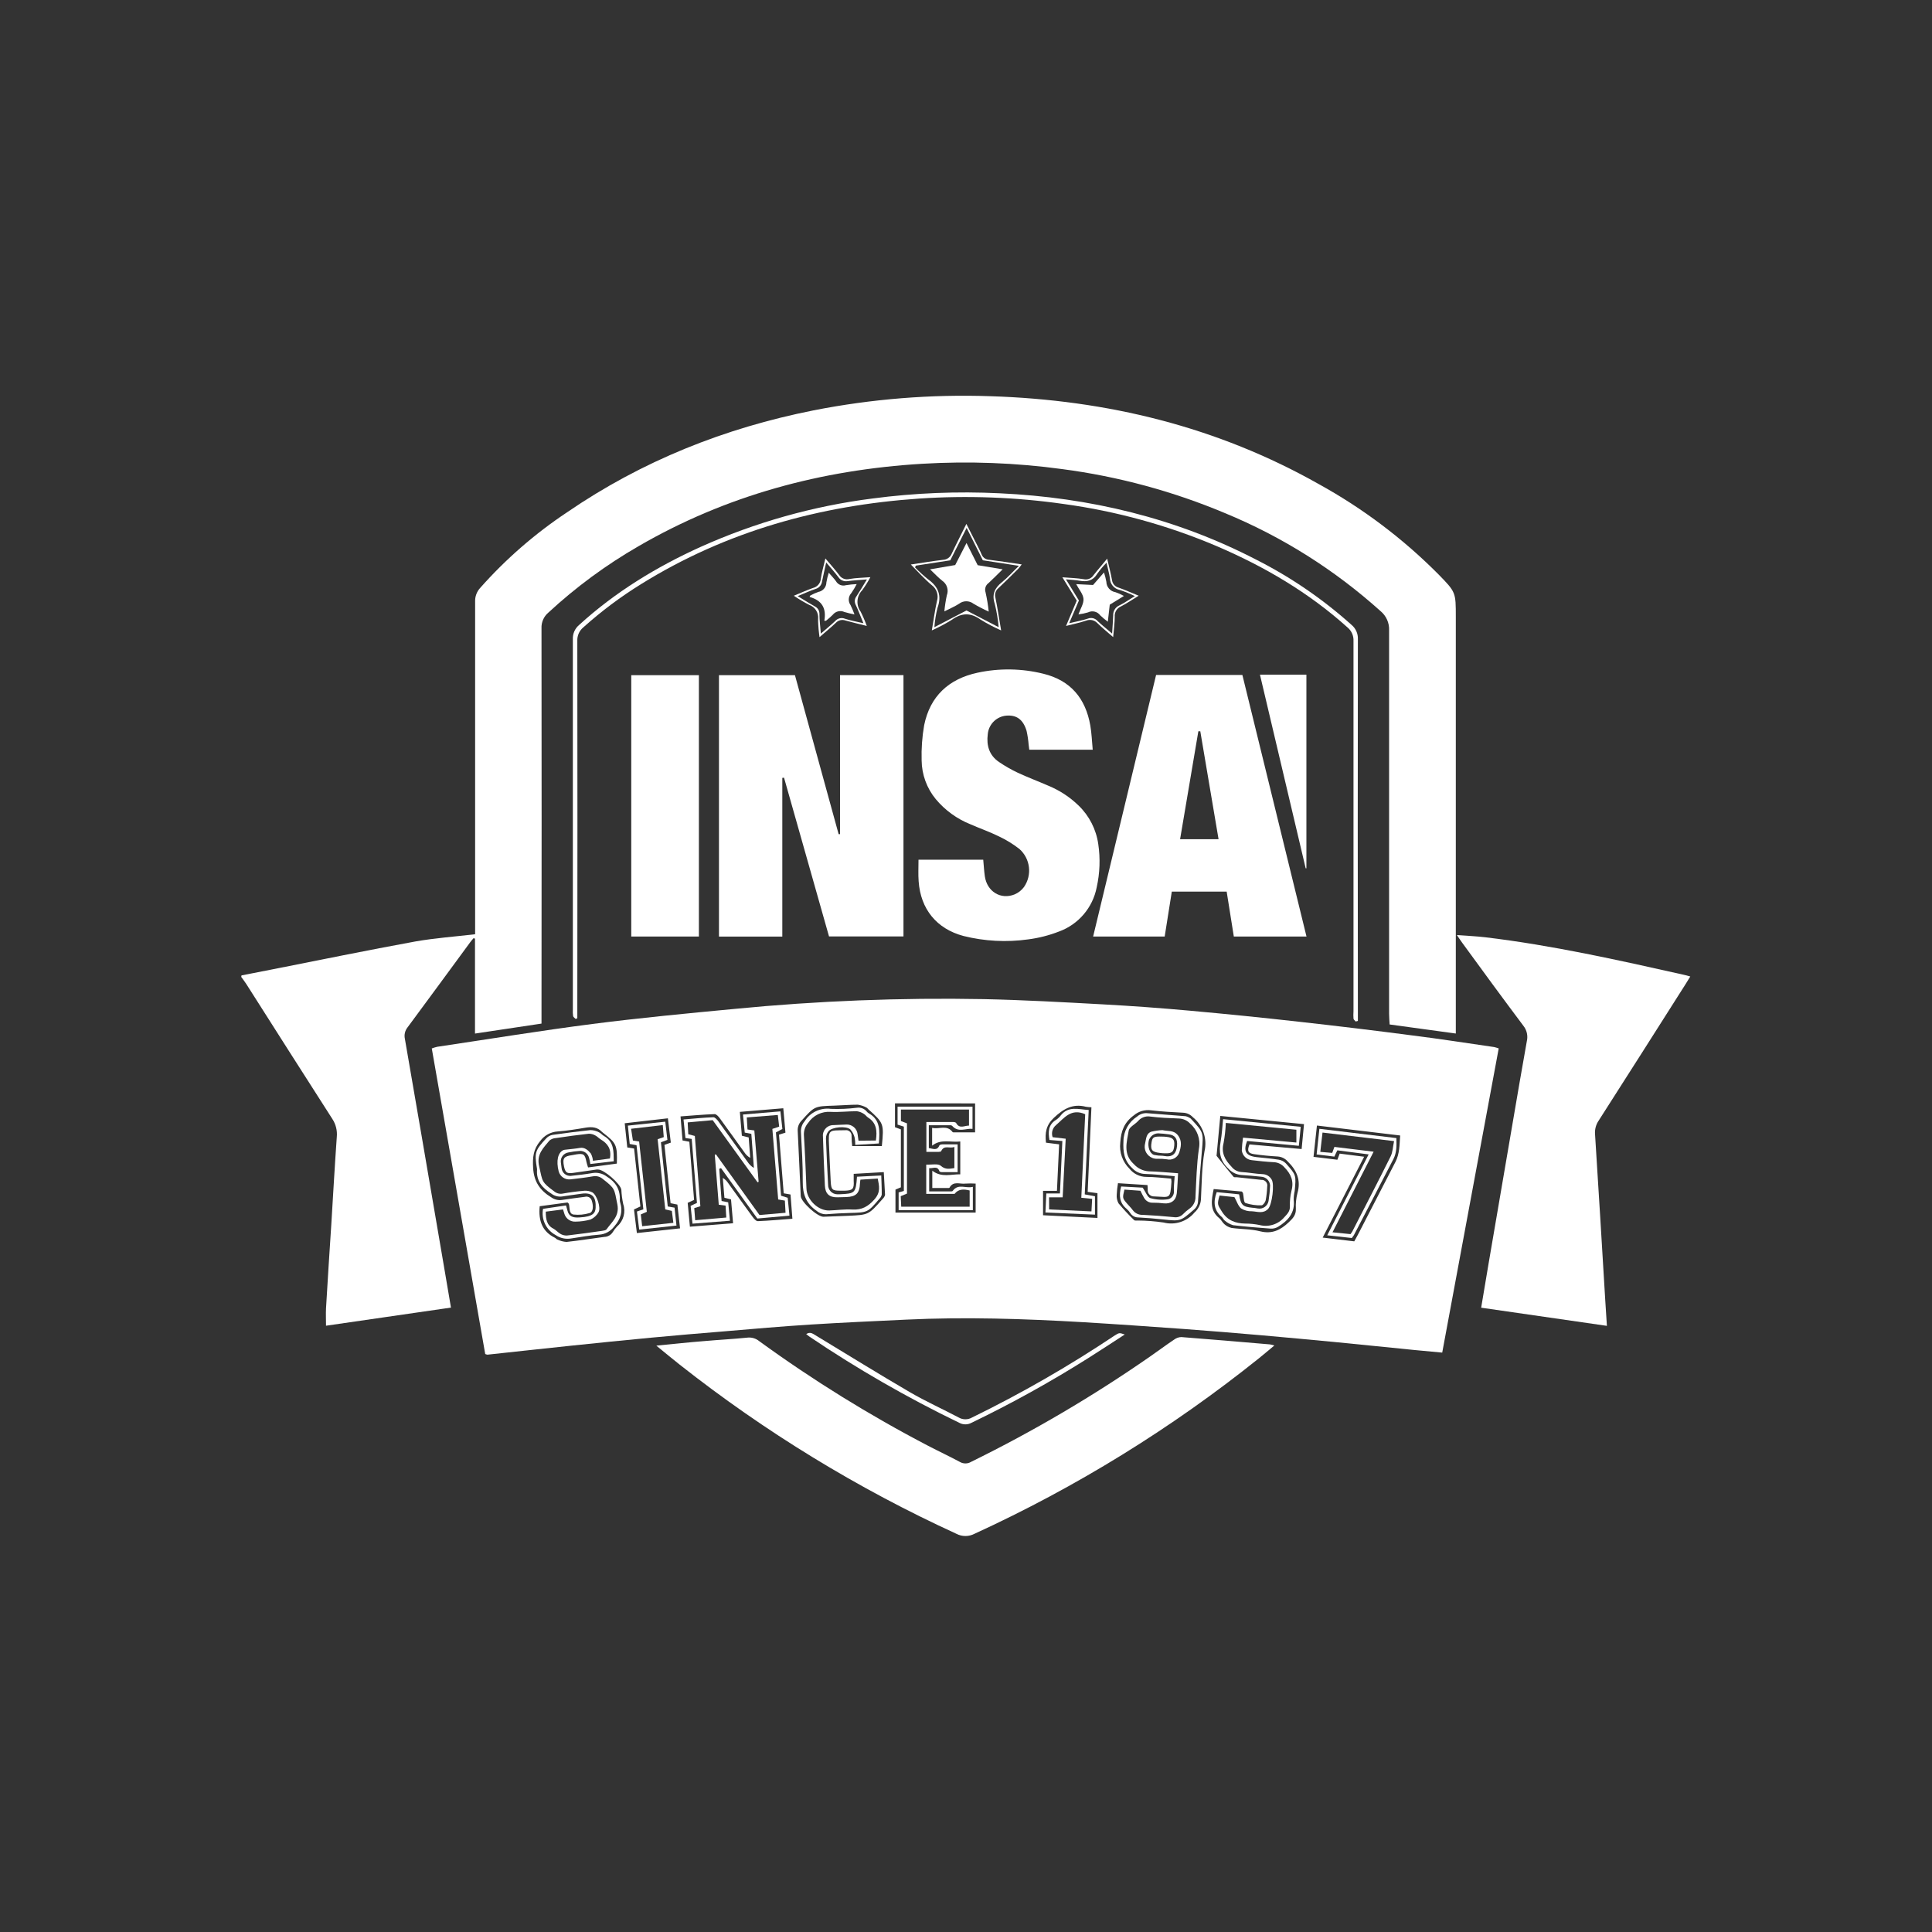 <?xml version="1.0" encoding="UTF-8"?><svg width="567" height="567" version="1.1" viewBox="0 0 567 567" xmlns="http://www.w3.org/2000/svg" xmlns:xlink="http://www.w3.org/1999/xlink"><rect x="0" y="0" width="567" height="567" fill="#333333" stroke="none"/><!--Generated by IJSVG (https://github.com/curthard89/IJSVG)--><g transform="scale(1)"><g fill="#FFFFFF"><path d="M0.08,170.585l8.91,-1.74c14,-2.76 28,-5.64 42.07,-8.21c5.69,-1 11.51,-1.42 17.59,-2.13v-2.53c0,-31.687 0,-63.37 0,-95.05l1.21184e-08,2.88008e-07c-0.062,-1.469 0.451,-2.903 1.43,-4l-4.0577e-06,4.58494e-06c7.524,-8.502 16.123,-15.988 25.58,-22.27c22,-15.07 46.2,-24.7 72.27,-29.89l-1.20545e-05,2.37279e-06c17.117,-3.369 34.565,-4.765 52,-4.16c34.15,1.09 66.53,8.94 96.44,25.86l5.82988e-06,3.21855e-06c12.862,7.101 24.647,15.997 35,26.42c5.12,5.24 5.09,5.26 5.09,12.57c0,39.693 0,79.387 0,119.08c0,0.91 0,1.82 0,3.11l-19.42,-2.66c-0.06,-1.11 -0.16,-2.15 -0.16,-3.18c0,-37.493 0,-74.99 0,-112.49l1.68452e-07,-3.77471e-06c0.097,-2.175 -0.837,-4.269 -2.52,-5.65l-9.04429e-06,-8.14074e-06c-13.456,-12.112 -28.885,-21.832 -45.62,-28.74l2.67286e-06,1.12365e-06c-15.281,-6.424 -31.354,-10.773 -47.79,-12.93l1.26832e-05,1.72671e-06c-13.63,-1.856 -27.409,-2.378 -41.14,-1.56c-29.55,1.78 -57.48,9.26 -83.21,24.19l-9.30383e-06,5.3612e-06c-9.525,5.489 -18.404,12.03 -26.47,19.5l4.69511e-07,-3.98856e-07c-1.343,1.141 -2.082,2.84 -2,4.6c0.047,37.64 0.047,75.277 0,112.91v3.09l-19.52,2.93v-27.86l-0.42,-0.13c-0.34,0.4 -0.7,0.79 -1,1.21c-6.13,8.33 -12.23,16.69 -18.4,25l7.10821e-08,-9.08802e-08c-0.741,0.947 -1.016,2.177 -0.75,3.35c1.633,9.413 3.257,18.827 4.87,28.24c2.2,12.833 4.397,25.667 6.59,38.5c0.67,3.9 1.33,7.81 2.06,12.11l-36.67,5.32c0,-1.77 -0.08,-3.43 0,-5.08c0.49,-8.2 1,-16.4 1.55,-24.61c0.53,-8.56 1,-17.12 1.61,-25.67l1.78298e-07,-1.75416e-06c0.192,-1.89 -0.278,-3.788 -1.33,-5.37c-8.47,-13.17 -16.84,-26.39 -25.25,-39.59c-0.45,-0.71 -1,-1.38 -1.47,-2.06c0.053,-0.147 0.08,-0.29 0.08,-0.43Z" transform="translate(70.79, 115.675)"></path><path d="M15.68,104.616l-15.68,-89.68l4.06178e-07,-1.59489e-07c0.517,-0.203 1.048,-0.367 1.59,-0.49c15.19,-2.26 30.35,-4.74 45.57,-6.7c13.9,-1.78 27.86,-3.11 41.82,-4.43l-5.51152e-06,5.36462e-07c24.258,-2.361 48.632,-3.316 73,-2.86c11.68,0.25 23.36,0.9 35,1.54c8.487,0.467 16.963,1.083 25.43,1.85c10.72,0.967 21.427,2.05 32.12,3.25c11.047,1.227 22.08,2.56 33.1,4c8.07,1 16.12,2.27 24.17,3.43l4.43448e-07,1.04235e-07c0.448,0.105 0.889,0.239 1.32,0.4l-16.58,89.27c-2.75,-0.26 -5.41,-0.49 -8.05,-0.75c-8,-0.79 -15.92,-1.62 -23.88,-2.39c-6.98,-0.667 -13.96,-1.31 -20.94,-1.93c-7.69,-0.66 -15.38,-1.31 -23.08,-1.87c-9.89,-0.71 -19.78,-1.41 -29.68,-2c-17.2,-1 -34.41,-1.56 -51.63,-0.74c-9.34,0.44 -18.68,0.86 -28,1.44c-8.48,0.54 -17,1.27 -25.42,2c-7.13,0.58 -14.26,1.18 -21.38,1.85c-7.89,0.74 -15.78,1.55 -23.67,2.37c-8.17,0.85 -16.33,1.76 -24.49,2.63l-5.73359e-08,-1.00439e-08c-0.22,-0.039 -0.434,-0.102 -0.64,-0.19Zm89.6,-46.82l-2,-0.35l-1.38,-17.21l1.89,-0.59l-0.63,-7.16l-12.75,1.06l0.59,7l2,0.5l0.46,6l-4.74053e-07,-2.64455e-07c-0.692,-0.386 -1.279,-0.935 -1.71,-1.6c-2.4,-3.33 -4.78,-6.68 -7.21,-10c-0.39,-0.53 -1,-1.25 -1.54,-1.24c-3.29,0.12 -6.57,0.42 -10,0.67l0.59,7.06l2,0.38l1.39,17.07l-1.88,0.86l0.65,7l12.67,-1.01l-0.6,-7l-1.94,-0.49l-0.48,-5.82l3.03251e-07,1.76463e-07c0.62,0.361 1.147,0.86 1.54,1.46c2.41,3.33 4.79,6.67 7.23,10c0.39,0.52 1,1.25 1.54,1.23c3.31,-0.13 6.61,-0.44 10.12,-0.7Zm30.66,-26.75v7l1.73,0.64v17l-1.59,0.67v6.75h23.53v-8.51l-6.83553e-08,-4.33499e-09c-0.999,-0.063 -2.001,-0.063 -3,-1.39545e-06c-1.59,0.22 -3.54,-0.88 -4.67,1.2c-0.06,0.11 -0.4,0.1 -0.61,0.1h-4.44v-5.08c2.74,2.1 5.54,1 8.21,1.06v-9.64c-2.83,0.35 -5.63,-0.86 -8.26,1.23v-5.23c2.09,0.5 4.33,-1 6,1.23c0.09,0.12 0.4,0.09 0.61,0.09h6v-8.5Zm95.47,3.69l-1.1,11.7c1.64,2.07 3.27,4.15 5,6.18c0.16,0.19 0.68,0.08 1,0.12c2.39,0.26 4.78,0.53 7.18,0.77l-9.55201e-08,4.51763e-09c0.91,-0.043 1.683,0.66 1.726,1.57c0.007,0.144 -0.005,0.289 -0.036,0.43l1.33821e-07,-3.53818e-06c-0.051,1.343 -0.201,2.68 -0.45,4c-0.13,0.58 -0.8,1.47 -1.21,1.47l3.75633e-07,-1.31037e-08c-1.609,0.056 -3.214,-0.178 -4.74,-0.69c-0.53,-0.21 -0.47,-1.87 -0.7,-2.86c0,-0.12 -0.15,-0.23 -0.33,-0.5l-8.28,-0.73c-0.66,3.28 -1.25,6.24 1.65,8.56c0.59,0.48 0.92,1.29 1.51,1.77l9.17491e-08,8.2323e-08c0.601,0.539 1.331,0.915 2.12,1.09c2.8,0.38 5.7,0.29 8.43,1c3.5,0.85 5.94,-0.42 8.34,-2.69c1.19,-1.12 2.13,-2.11 2.07,-3.89l-4.80828e-07,-9.061e-06c-0.083,-1.558 0.072,-3.119 0.46,-4.63c1.08,-3.78 -0.17,-6.69 -2.85,-9.3l3.27998e-07,3.814e-07c-0.732,-0.851 -1.771,-1.376 -2.89,-1.46c-2.33,-0.13 -4.66,-0.35 -7,-0.69c-1.78,-0.26 -2.08,-1 -1.34,-2.86l15.31,1.36l0.7,-7.31Zm-199.74,26.5c-0.41,4.28 0.75,7.43 4.47,9.26c0.25,0.12 0.43,0.41 0.68,0.5l6.03696e-07,2.92636e-07c0.852,0.413 1.775,0.657 2.72,0.72c3.73,-0.4 7.43,-1 11.15,-1.48l-1.55193e-07,5.97311e-09c0.994,-0.038 1.904,-0.566 2.43,-1.41l2.1273e-07,-3.51188e-07c0.367,-0.606 0.8,-1.169 1.29,-1.68l1.90973e-07,-1.65983e-07c1.863,-1.619 2.562,-4.203 1.77,-6.54l2.62828e-07,1.22255e-06c-0.297,-1.383 -0.481,-2.787 -0.55,-4.2c-0.21,-1.71 -5.13,-6 -6.85,-5.94l-1.18394e-07,-6.82303e-09c-0.14,-0.008 -0.28,-0.008 -0.42,1.3646e-08l-6.94,1c-1.75,0.24 -2.24,-0.11 -2.61,-1.89c-0.49,-2.41 -0.08,-3 2.38,-3.33c0.42,-0.06 0.83,-0.16 1.25,-0.23c2.14,-0.33 2.51,0 2.94,2.18c0.09,0.48 0.27,0.94 0.48,1.66l8.45,-1.13c0.16,-5.39 -0.12,-6 -4,-9l-1.17946e-07,-8.10998e-08c-0.117,-0.081 -0.228,-0.171 -0.33,-0.27c-1.35,-1.46 -3,-1.58 -4.85,-1.27c-2.72,0.46 -5.45,0.9 -8.2,1.11l7.09893e-08,-4.43293e-09c-2.03,0.127 -3.898,1.149 -5.1,2.79c-2.05,2.44 -2.27,4.84 -2.09,7.92c0.24,4.1 2.06,6.63 5.33,8.63l-1.15342e-07,-8.23885e-08c0.912,0.651 2.041,0.924 3.15,0.76c2.24,-0.36 4.49,-0.61 6.73,-0.92l-4.26373e-08,1.1769e-08c0.861,-0.238 1.753,0.262 2,1.12c0.56,1.65 0.38,3.39 -0.62,3.64l-2.77694e-07,8.43729e-08c-1.534,0.466 -3.147,0.616 -4.74,0.44c-1.4,-0.24 -1.05,-2 -1.35,-3.08c0,-0.12 -0.17,-0.21 -0.4,-0.46Zm91.71,-17.66h8.7c0.65,-6.55 0.57,-6.75 -3.94,-10.78c-0.21,-0.19 -0.39,-0.46 -0.64,-0.55l6.70772e-07,3.57212e-07c-0.773,-0.412 -1.613,-0.686 -2.48,-0.81c-2.33,0 -4.67,0.21 -7,0.28c-5.75,0.18 -5.72,0.19 -9.53,4.44l-1.69022e-07,1.7388e-07c-0.776,0.798 -1.176,1.889 -1.1,3c0.33,6.37 0.58,12.74 0.89,19.1c0.08,1.74 4.93,6.13 6.68,6.07c2.407,-0.073 4.813,-0.167 7.22,-0.28c6,-0.27 6,-0.27 10,-4.81l-1.07916e-07,1.07462e-07c0.201,-0.201 0.385,-0.418 0.55,-0.65l-3.13592e-08,4.2791e-08c0.165,-0.225 0.265,-0.492 0.29,-0.77c-0.1,-2.16 -0.24,-4.32 -0.37,-6.59l-8.83,0.51c0,0.79 0,1.42 0,2c0.14,2.43 -0.24,2.87 -2.66,2.94h-1.27c-2.34,0 -2.67,-0.25 -2.81,-2.66c-0.2,-3.46 -0.32,-6.93 -0.49,-10.4c-0.26,-5.06 -0.08,-4.59 4.74,-4.68l-7.86092e-08,1.27894e-08c0.883,-0.144 1.715,0.456 1.859,1.339c0.024,0.146 0.027,0.294 0.011,0.441c0.01,1.08 0.08,2.05 0.18,2.87Zm78,10.9l-5.01903e-08,2.95737e-07c-0.188,1.105 -0.308,2.22 -0.36,3.34l-2.8343e-08,2.98578e-07c-0.084,0.889 0.097,1.784 0.52,2.57l5.47225e-07,6.5623e-07c1.441,1.728 2.973,3.377 4.59,4.94c0.19,0.19 0.68,0.09 1,0.11l-1.06648e-06,-5.49261e-09c2.55,0.013 5.097,0.207 7.62,0.58l-5.15911e-07,-1.34181e-07c3.344,0.87 6.889,-0.277 9.09,-2.94l-1.87227e-07,1.65313e-07c1.098,-0.97 1.776,-2.329 1.89,-3.79c0.24,-4.74 0.24,-9.54 1.05,-14.19l-7.63647e-08,3.32405e-07c0.854,-3.717 -0.48,-7.595 -3.44,-10l8.87388e-08,9.48597e-08c-0.718,-0.767 -1.701,-1.232 -2.75,-1.3c-3.18,-0.17 -6.37,-0.33 -9.53,-0.71l4.91821e-07,6.50733e-08c-1.798,-0.238 -3.613,0.292 -5,1.46c-2.83,2.09 -3.79,4.57 -4,8l3.38874e-07,-2.89579e-06c-0.334,2.857 0.674,5.708 2.73,7.72l4.36614e-07,5.42244e-07c1.195,1.484 2.995,2.351 4.9,2.36c2.45,0 4.9,0.33 7.31,0.51l-1.13101e-07,-7.08792e-07c0.046,0.288 0.073,0.579 0.08,0.87c-0.38,5.36 -0.35,4.51 -5.13,4.35l8.02148e-08,-2.92397e-09c-0.982,0.036 -1.808,-0.732 -1.844,-1.714c-0.002,-0.065 -0.001,-0.131 0.004,-0.196c0,-0.41 0,-0.82 -0.07,-1.42Zm65.07,-8.68l7.18,0.92l-12.17,23.73l9.27,1.1c0.42,-0.76 0.77,-1.37 1.09,-2c3.653,-7.107 7.32,-14.213 11,-21.32c1.24,-2.41 1.17,-5 1.38,-7.75l-24.43,-2.92l-1,9.19l7,0.85Zm-71.09,18.88v-7.27l-2.87,-0.38l1.1,-24.83l6.51873e-07,1.48397e-08c-0.546,-0.012 -1.091,-0.063 -1.63,-0.15c-3.85,-1 -6.58,0.61 -9.37,3.22c-2.32,2.17 -2.66,4.42 -2.34,7.32l3.86,0.49l-0.64,13.65h-4.08v7.16Zm-123.28,-3.92l-2,-0.41l-1.8,-17.11l1.87,-0.67l-0.86,-7.13l-12.67,1.45l0.75,7.1l2,0.32l1.85,17l-1.88,0.88l0.85,6.93l12.67,-1.38Z" transform="translate(126.72, 292.764)"></path><path d="M68.49,12.16c-0.53,0.86 -0.92,1.52 -1.33,2.16c-8.487,13.387 -17.007,26.767 -25.56,40.14l6.57976e-08,-9.64413e-08c-0.8,1.173 -1.174,2.585 -1.06,4c1.033,16.26 2.033,32.52 3,48.78c0.15,2.39 0.31,4.78 0.48,7.45l-36.9,-5.33c0.76,-4.55 1.48,-8.86 2.21,-13.16c2.36,-13.807 4.723,-27.613 7.09,-41.42c1.333,-7.88 2.7,-15.757 4.1,-23.63l1.37232e-07,-5.76614e-07c0.375,-1.577 0.007,-3.239 -1,-4.51c-6,-8 -12,-16.18 -17.9,-24.29c-0.45,-0.61 -0.87,-1.25 -1.62,-2.35c3.08,0.23 5.72,0.34 8.34,0.65c19.56,2.34 38.75,6.64 57.95,10.94c0.62,0.11 1.22,0.3 2.2,0.57Z" transform="translate(427.57, 274.42)"></path><path d="M181.38,2.47c-1.65,1.37 -3.09,2.6 -4.56,3.78l4.51641e-06,-3.61999e-06c-25.597,20.517 -53.621,37.806 -83.44,51.48l7.41888e-08,-3.88906e-08c-1.669,0.875 -3.661,0.875 -5.33,7.77812e-08l-2.1131e-05,-9.68433e-06c-28.931,-13.259 -56.179,-29.916 -81.17,-49.62c-2.2,-1.73 -4.35,-3.53 -6.88,-5.59c5.06,-0.49 9.61,-1 14.17,-1.35c4.16,-0.37 8.34,-0.58 12.49,-1l-1.37449e-07,1.72396e-08c1.254,-0.157 2.518,0.204 3.5,1l-4.70803e-05,-3.42427e-05c15.754,11.459 32.336,21.733 49.61,30.74c3.07,1.61 6.22,3.07 9.27,4.71l-3.44169e-07,-2.07013e-07c1.028,0.618 2.312,0.618 3.34,4.14026e-07l1.53537e-05,-7.54508e-06c18.242,-8.964 35.785,-19.287 52.48,-30.88c2.39,-1.65 4.71,-3.4 7.11,-5l-1.88761e-07,1.42605e-07c0.606,-0.458 1.34,-0.717 2.1,-0.74c8.68,0.67 17.36,1.41 26,2.15l5.28152e-07,8.77357e-08c0.444,0.074 0.882,0.181 1.31,0.32Z" transform="translate(192.62, 392.4)"></path><path d="M35.53,0h18.62v76.69h-21.85l-13.2,-46.58l-0.51,0.05v46.57h-18.59v-76.71h22.3l12.82,46.66h0.42Z" transform="translate(211, 198.13)"></path><path d="M62.62,76.77h-21.33l-2.1,-13.19h-16.1l-2.09,13.19h-21l18.48,-76.77h25.32Zm-31.17,-60.24h-0.57l-5.36,31.68h11.29Z" transform="translate(320.81, 198.08)"></path><path d="M0.11,56.257h19c0.16,1.68 0.24,3.29 0.47,4.88c0.65,4.46 4.65,6.94 8.73,5.3l-4.16372e-07,1.76223e-07c1.097,-0.464 2.05,-1.214 2.76,-2.17l-1.36345e-07,1.97139e-07c2.441,-3.529 1.861,-8.324 -1.35,-11.17l1.54161e-06,1.19856e-06c-1.893,-1.472 -3.946,-2.727 -6.12,-3.74c-2.66,-1.31 -5.48,-2.28 -8.2,-3.48l7.9639e-07,3.16416e-07c-3.97,-1.577 -7.483,-4.121 -10.22,-7.4l1.62916e-06,1.97659e-06c-2.639,-3.202 -4.104,-7.211 -4.15,-11.36l-1.19933e-06,-4.09177e-05c-0.101,-3.459 0.147,-6.92 0.74,-10.33c1.73,-8.52 7.2,-13.57 15.61,-15.4l-2.61746e-07,5.67871e-08c6.394,-1.387 13.021,-1.288 19.37,0.29c8,1.95 12.39,7.24 13.78,15.17c0.4,2.28 0.47,4.62 0.71,7.13h-18.62c-0.06,-0.47 -0.11,-1 -0.19,-1.53l4.97479e-07,6.18161e-06c-0.108,-1.345 -0.309,-2.682 -0.6,-4c-1,-3.33 -2.92,-4.73 -6,-4.47l-2.74263e-08,2.68506e-09c-2.864,0.28 -5.126,2.555 -5.39,5.42c-0.43,3.33 0.42,6.24 3.31,8.19l1.08733e-06,7.40282e-07c1.751,1.192 3.594,2.246 5.51,3.15c2.95,1.37 6,2.51 9,3.82l-1.19413e-06,-4.92791e-07c3.285,1.356 6.281,3.324 8.83,5.8l2.40692e-07,2.32253e-07c3.136,3.026 5.171,7.014 5.78,11.33l-3.99213e-07,-2.69842e-06c0.623,4.213 0.467,8.504 -0.46,12.66l-5.57906e-08,2.88745e-07c-1.157,5.987 -5.376,10.925 -11.11,13l-2.7141e-06,1.05457e-06c-2.896,1.125 -5.918,1.894 -9,2.29l3.39605e-06,-4.77416e-07c-6.339,0.891 -12.79,0.552 -19,-1c-7.87,-2.1 -12.59,-7.89 -13.15,-16.07c-0.15,-1.99 -0.04,-4.04 -0.04,-6.31Z" transform="translate(269.45, 196.053)"></path><path d="M0,0h19.85v76.7h-19.85Z" transform="translate(185.26, 198.15)"></path><path d="M229.82,155.633c-0.22,-0.28 -0.6,-0.54 -0.64,-0.85l-8.06139e-07,-1.12114e-05c-0.051,-0.706 -0.051,-1.414 7.38136e-07,-2.12c0,-36.22 0,-72.443 0,-108.67l6.18412e-08,-1.14304e-06c0.083,-1.533 -0.562,-3.015 -1.74,-4c-11.4,-10.26 -24.41,-17.89 -38.44,-23.89l1.74497e-06,7.40773e-07c-14.346,-6.09 -29.438,-10.243 -44.88,-12.35l1.26848e-05,1.80818e-06c-14.04,-2.001 -28.25,-2.534 -42.4,-1.59c-29.14,2 -56.57,9.56 -81.56,25.07l-1.19573e-05,7.38913e-06c-6.032,3.728 -11.722,7.985 -17,12.72l-4.33899e-07,3.56985e-07c-1.189,0.978 -1.846,2.462 -1.77,4c0.047,36 0.047,72 0,108v2.71l-0.48,0.22c-0.26,-0.28 -0.68,-0.52 -0.75,-0.84l2.25497e-08,1.53396e-07c-0.092,-0.629 -0.119,-1.266 -0.08,-1.9c0,-36.22 0,-72.443 0,-108.67l3.40193e-08,6.85227e-07c-0.081,-1.622 0.604,-3.188 1.85,-4.23c10.58,-9.64 22.64,-17 35.61,-22.88l-5.68864e-06,2.55702e-06c16.032,-7.206 33.044,-11.998 50.48,-14.22l-6.48449e-06,8.54642e-07c12.372,-1.631 24.866,-2.143 37.33,-1.53c26.41,1.23 51.61,7.23 75.25,19.46l5.27147e-06,2.66709e-06c10.133,5.127 19.547,11.566 28,19.15l5.78719e-08,4.7959e-08c1.247,1.034 1.939,2.591 1.87,4.21c-0.053,36.507 -0.053,73.013 0,109.52c0,0.833 0,1.67 0,2.51Z" transform="translate(168.04, 144.157)"></path><path d="M0,0h13.63v56.83h-0.21Z" transform="translate(369.77, 198)"></path><path d="M93.49,0.97c-3.61,2.34 -7.2,4.71 -10.84,7l-1.03348e-05,6.51625e-06c-11.013,6.944 -22.412,13.258 -34.14,18.91l3.54702e-07,-1.9402e-07c-1.115,0.61 -2.465,0.61 -3.58,3.88039e-07l1.41733e-05,6.84414e-06c-15.231,-7.355 -29.912,-15.797 -43.93,-25.26c-0.33,-0.22 -0.62,-0.49 -1,-0.77c1.26,-0.85 2.08,0 3,0.51c9.14,5.53 18.22,11.16 27.44,16.54c4.64,2.7 9.56,4.91 14.31,7.42l2.50749e-07,1.45757e-07c1.218,0.708 2.722,0.708 3.94,-2.91514e-07l6.64681e-06,-3.24432e-06c14.444,-7.05 28.396,-15.069 41.76,-24c1.43,-0.91 1.43,-0.9 3.04,-0.35Z" transform="translate(236.6, 390.68)"></path><path d="M0,11.92c3.34,-0.5 6.38,-1 9.44,-1.37l-7.24964e-09,2.66255e-10c1.14,-0.042 2.146,-0.757 2.56,-1.82c1.31,-2.81 2.73,-5.56 4.3,-8.73c1,2 1.87,3.66 2.7,5.32c0.6,1.2 1.25,2.39 1.76,3.62l-8.82752e-08,-2.35604e-07c0.353,0.941 1.245,1.572 2.25,1.59c3.09,0.38 6.16,0.87 9.53,1.36l5.53531e-07,-7.80538e-07c-0.325,0.459 -0.676,0.9 -1.05,1.32c-1.91,1.9 -3.81,3.8 -5.78,5.64l7.78982e-08,-6.305e-08c-0.83,0.672 -1.18,1.773 -0.89,2.8c0.62,3 1.08,6.11 1.68,9.61l2.13011e-06,9.37043e-07c-2.07,-0.911 -4.075,-1.963 -6,-3.15c-2.91,-2.08 -5.52,-2.07 -8.41,0l1.51845e-06,-9.47442e-07c-1.901,1.186 -3.883,2.239 -5.93,3.15c0.53,-3.1 0.89,-5.88 1.5,-8.6l-4.0682e-08,1.2794e-07c0.541,-1.702 -0.048,-3.56 -1.47,-4.64c-2.12,-1.77 -4,-3.89 -6.19,-6.1Zm16.33,13.49l9.45,4.91l-1.13843e-07,-1.26384e-06c-0.207,-2.302 -0.588,-4.585 -1.14,-6.83c-0.92,-2.79 -0.06,-4.64 2.09,-6.37c1.67,-1.35 3.11,-3 5,-4.81l-10.6,-1.63l-4.75,-9.51l-4.8,9.52l-10.12,1.56l-0.22,0.53l1.62576e-06,1.67383e-06c1.219,1.255 2.515,2.434 3.88,3.53c3,2.16 4,4.78 2.7,8.36l1.01497e-07,-4.0137e-07c-0.469,1.853 -0.773,3.744 -0.91,5.65Z" transform="translate(267.31, 153.75)"></path><path d="M1.08,19.75l3.14,-7.43l-4.22,-6.85c2.34,0.19 4.33,0.24 6.26,0.56l4.60029e-08,1.08374e-08c1.116,0.263 2.277,-0.211 2.89,-1.18c1.21,-1.55 2.51,-3 4,-4.85c0.54,2.35 1.06,4.29 1.42,6.27l-4.34316e-08,-3.77503e-07c0.123,1.066 0.884,1.95 1.92,2.23c1.86,0.65 3.66,1.47 5.91,2.38c-1.93,1.18 -3.52,2.28 -5.22,3.15l1.32951e-07,-5.68918e-08c-1.185,0.507 -1.914,1.715 -1.81,3c0,1.88 -0.27,3.77 -0.46,6c-1.71,-1.5 -3.24,-2.73 -4.63,-4.1l1.55282e-07,1.66025e-07c-0.835,-0.893 -2.129,-1.19 -3.27,-0.75c-1.79,0.59 -3.63,1 -5.93,1.57Zm0.92,-0.8c2.21,-0.53 3.89,-0.81 5.49,-1.35l-5.99351e-09,2.39629e-09c0.999,-0.399 2.141,-0.118 2.84,0.7c1.25,1.18 2.6,2.26 4.27,3.69c0.13,-2.1 0.26,-3.69 0.31,-5.29l-1.15472e-08,-2.14285e-07c-0.07,-1.294 0.678,-2.493 1.87,-3c1.47,-0.71 2.81,-1.68 4.5,-2.71l2.8527e-06,1.37786e-06c-1.449,-0.7 -2.942,-1.305 -4.47,-1.81l-3.09805e-08,-6.29734e-09c-1.63,-0.331 -2.813,-1.747 -2.85,-3.41c-0.2,-1.42 -0.63,-2.81 -1,-4.58l8.24247e-07,-8.41358e-07c-0.978,0.999 -1.878,2.072 -2.69,3.21c-1.25,2.1 -3,2.48 -5.22,2.08c-1.18,-0.22 -2.4,-0.25 -4,-0.41l3.81,6.21Z" transform="translate(311.78, 163.95)"></path><path d="M21.41,19.81c-2.41,-0.61 -4.32,-1.06 -6.21,-1.58l5.60243e-09,2.09593e-09c-1.009,-0.378 -2.146,-0.109 -2.88,0.68c-1.41,1.37 -3,2.6 -4.78,4.19c-0.12,-1 -0.22,-1.68 -0.27,-2.33c-0.07,-1 -0.17,-2 -0.14,-3l2.30877e-08,-2.14305e-07c0.194,-1.804 -0.872,-3.507 -2.58,-4.12l3.13428e-06,1.61629e-06c-1.569,-0.809 -3.088,-1.711 -4.55,-2.7c2.09,-0.86 3.84,-1.65 5.64,-2.29l1.09826e-07,-2.6718e-08c1.253,-0.305 2.17,-1.376 2.28,-2.66c0.26,-1.86 0.81,-3.68 1.34,-6c1.52,1.81 2.83,3.25 4,4.8l-9.35126e-08,-1.52194e-07c0.638,1.039 1.88,1.538 3.06,1.23c1.91,-0.33 3.87,-0.35 6.14,-0.53l-4.25847e-07,8.07185e-07c-0.703,1.333 -1.502,2.613 -2.39,3.83l-1.12015e-07,1.14456e-07c-1.674,1.71 -1.864,4.38 -0.45,6.31l1.50937e-06,3.00388e-06c0.68,1.353 1.278,2.745 1.79,4.17Zm-11.91,-18.62c-0.49,2.22 -0.88,3.87 -1.21,5.52l5.87153e-08,-5.34046e-07c-0.117,1.068 -0.874,1.955 -1.91,2.24c-1.66,0.54 -3.25,1.29 -5.25,2.11c1.9,1.14 3.43,2.12 5,3l5.42049e-08,2.51323e-08c0.909,0.421 1.462,1.361 1.39,2.36c0,1.72 0.24,3.44 0.41,5.63c1.68,-1.46 3,-2.52 4.2,-3.67l7.72013e-08,-8.93143e-08c0.702,-0.812 1.841,-1.093 2.84,-0.7c1.65,0.55 3.38,0.84 5.45,1.33c-0.84,-2 -1.47,-3.72 -2.24,-5.35l-1.21962e-07,-2.22215e-07c-0.449,-0.818 -0.367,-1.826 0.21,-2.56c1,-1.51 1.91,-3.07 3.06,-4.94c-2.19,0.18 -3.95,0.27 -5.69,0.5l8.35453e-08,-1.41781e-08c-1.059,0.18 -2.123,-0.293 -2.7,-1.2c-1.03,-1.35 -2.12,-2.59 -3.55,-4.27Z" transform="translate(232.97, 163.89)"></path><path d="M11.17,26.3l1.94,0.39l0.52,5.41l-11,0.86l-0.55,-5.23l1.86,-0.86l-1.54,-18.78l-1.84,-0.26l-0.56,-5.45c3,-0.25 5.89,-0.55 8.76,-0.65c0.5,0 1.13,0.73 1.51,1.26c2.88,3.95 5.71,7.93 8.57,11.89l-4.8964e-08,-7.49866e-08c0.461,0.706 1.081,1.295 1.81,1.72l-0.75,-10l-1.93,-0.37l-0.53,-5.3l11,-0.93l0.57,5.17l-1.89,1l1.51,18.59l1.94,0.6l0.52,5.24l-9.43,0.85l-10.65,-14.78l-0.53,0.19Zm16.61,-0.44l-1.71,-20.71l2,-0.67l-0.4,-3.42l-9.11,0.72l0.22,3.54l2,0.28l1.26,15.07l-0.31,0.15l-13.17,-18.24l-7.34,0.66l0.17,3.47l1.93,0.51l1.62,20.62l-1.79,0.55l0.27,3.56l9.13,-0.79l-0.21,-3.49l-2,-0.27l-1.17,-14.7l0.36,-0.06l12.76,17.78l7.65,-0.66l-0.2,-3.57Z" transform="translate(200.6, 326.16)"></path><path d="M21.99,0v6.51c-2,-0.2 -4.19,1.21 -6,-0.91l1.85238e-08,1.26682e-08c-0.176,-0.12 -0.388,-0.173 -0.6,-0.15h-6.22v6.71c1.22,0.14 2.41,0.89 3.1,-0.79c0.08,-0.2 0.61,-0.3 0.94,-0.31c1.4,0 2.8,0 4.41,0v8.16c-1.53,0 -3.06,0 -4.6,0c-0.26,0 -0.69,-0.11 -0.75,-0.27c-0.56,-1.68 -1.81,-0.78 -3,-0.9v6.82h6.31c0.2,0 0.51,0 0.6,-0.15c1.63,-2.26 3.85,-0.63 5.91,-1.19v6.84h-21.78v-5.2l1.53,-0.43v-18.88l-1.84,-0.59v-5.27Zm-13.58,17c1.58,0.09 3.43,-0.37 4.26,0.35c1.42,1.23 2.61,0.86 4,0.68v-6.21c-1.41,0.58 -3,-0.7 -3.88,1.25c-0.07,0.15 -0.51,0.19 -0.78,0.2c-1.18,0 -2.36,0 -3.56,0v-8.77c2.71,0 5.25,0 7.79,0c0.32,0 0.83,0.08 0.94,0.29c1,1.86 2.52,0.73 3.78,0.77v-4.72h-19.98v3.38l1.78,0.68v20.61l-1.84,0.76l0.15,3.09h20.08v-4.76c-1.8,-0.45 -3.31,-0.45 -4.42,1h-8.32Z" transform="translate(263.42, 324.78)"></path><path d="M1.08,21.41l6.57,0.65c0.53,3.2 1,3.66 4,3.95c0.49,0 1,0.15 1.47,0.2l-9.69384e-08,-1.82197e-08c1.471,0.276 2.887,-0.692 3.164,-2.163c0.01,-0.055 0.019,-0.111 0.026,-0.167l1.32945e-06,-8.3868e-06c0.233,-1.467 0.379,-2.946 0.44,-4.43l-2.93505e-09,-4.12783e-08c-0.099,-1.386 -1.212,-2.483 -2.6,-2.56c-2,-0.2 -3.94,-0.4 -5.92,-0.51l-1.38519e-07,-1.26102e-08c-1.464,-0.133 -2.821,-0.824 -3.79,-1.93c-2.42,-2.28 -2.76,-4.85 -2.21,-7.88c0.38,-2.07 0.47,-4.2 0.72,-6.57l22.79,2.24l-0.56,5.58l-15.18,-1.42c-1.18,3 -0.38,4.38 2.77,4.74c2.18,0.25 4.37,0.41 6.53,0.76l1.25506e-07,2.10472e-08c0.799,0.134 1.535,0.519 2.1,1.1c3.06,3.44 3,3.47 2.56,8.09l2.09606e-07,-9.25472e-07c-0.187,0.827 -0.285,1.672 -0.29,2.52c0.49,3.88 -1.69,6.2 -4.62,8l3.09035e-07,-1.80326e-07c-0.653,0.381 -1.405,0.559 -2.16,0.51c-3.67,-0.27 -7.34,-0.57 -11,-1l-1.84212e-07,-5.58056e-08c-0.909,-0.275 -1.748,-0.742 -2.46,-1.37c-0.34,-0.23 -0.5,-0.7 -0.82,-1c-2.36,-1.95 -2.61,-4.41 -1.53,-7.34Zm0.83,1c-0.77,2.66 -0.55,2.7 0.65,4.65c1.64,2.66 4,3.54 6.88,3.58l-9.16121e-07,-1.35225e-09c1.417,0.002 2.831,0.146 4.22,0.43l-1.0955e-07,-2.86756e-08c2.639,0.691 5.441,-0.182 7.22,-2.25c0.92,-1 1.7,-1.73 1.68,-3.18l-5.83662e-07,-1.56481e-05c-0.058,-1.557 0.097,-3.115 0.46,-4.63c0.76,-2.79 -0.12,-4.88 -2.06,-6.86l1.20711e-07,1.4258e-07c-0.772,-0.912 -1.887,-1.462 -3.08,-1.52c-2.19,-0.11 -4.37,-0.34 -6.55,-0.6l-4.03905e-08,-4.43106e-09c-1.511,-0.166 -2.708,-1.351 -2.89,-2.86l2.55414e-07,-5.59859e-06c0.057,-1.255 0.177,-2.507 0.36,-3.75l15.66,1.44v-3.76l-20.71,-2l2.5312e-07,-6.39734e-06c-0.078,1.97 -0.295,3.931 -0.65,5.87c-0.76,2.93 0.41,5 2.34,7l-1.55165e-07,-2.00782e-07c0.686,0.887 1.712,1.446 2.83,1.54c2.12,0.11 4.22,0.55 6.33,0.63l1.275e-07,4.57851e-09c1.069,0.038 2.044,0.624 2.58,1.55c0.93,1.31 0.14,7.45 -1,8.62c-1.45,1.55 -3.19,0.79 -4.8,0.72l-2.32427e-07,8.84773e-09c-1.11,0.042 -2.208,-0.25 -3.15,-0.84c-0.86,-0.72 -1.23,-2 -1.94,-3.3Z" transform="translate(356, 328.45)"></path><path d="M23.32,9.15l-6.89,0.8l1.20058e-07,1.03733e-06c-0.072,-0.623 -0.196,-1.238 -0.37,-1.84l6.55839e-08,2.50863e-07c-0.318,-1.218 -1.442,-2.05 -2.7,-2l5.57299e-07,-3.31278e-08c-1.13,0.067 -2.253,0.218 -3.36,0.45l-1.676e-07,2.56335e-08c-1.436,0.22 -2.422,1.562 -2.202,2.997c0.004,0.024 0.008,0.048 0.012,0.073c0.05,0.49 0.11,1 0.19,1.47l-9.2421e-08,-1.19056e-06c0.109,1.399 1.33,2.444 2.729,2.336c0.091,-0.007 0.181,-0.019 0.271,-0.036c2,-0.2 4.08,-0.45 6.1,-0.8l-3.22369e-07,5.12121e-08c1.455,-0.231 2.942,0.129 4.13,1c2.68,1.65 4,3.81 3.87,6.92l3.0052e-09,-6.63732e-08c-0.01,0.213 0.017,0.426 0.08,0.63c0.87,2.75 0.16,5 -1.75,7.16l-1.26487e-07,1.68039e-07c-1.055,1.401 -2.67,2.271 -4.42,2.38c-2.75,0.2 -5.47,0.7 -8.2,1.11l1.03798e-07,-1.81137e-08c-1.589,0.277 -3.224,-0.082 -4.55,-1l-2.95638e-07,-1.58484e-07c-2.774,-1.487 -4.269,-4.595 -3.7,-7.69l6.75,-1c0.17,0.62 0.31,1.07 0.42,1.52c0.41,1.62 1.45,2.16 3.57,2c3.95,-0.21 4.62,-1.31 4.7,-2.84c0.13,-2.79 -0.66,-4.66 -4.24,-4.11c-1.89,0.29 -3.79,0.5 -5.67,0.81l1.44877e-07,-1.70586e-08c-1.117,0.132 -2.241,-0.181 -3.13,-0.87c-2.63,-1.65 -4.4,-3.69 -4.16,-7l3.89131e-08,-3.42456e-07c0.008,-0.07 0.008,-0.14 -2.34595e-08,-0.21c-0.8,-4.77 -0.62,-5.45 2.72,-9l7.12298e-08,-7.79402e-08c0.471,-0.515 1.095,-0.866 1.78,-1c3.71,-0.54 7.43,-1 11.16,-1.41l2.42726e-07,3.66975e-09c0.872,0.013 1.729,0.232 2.5,0.64c0.57,0.24 1,0.84 1.54,1.12c2.91,1.69 2.77,4.44 2.82,7.39Zm-1.13,-0.81c0.52,-2.87 -0.73,-4.42 -2.7,-5.61c-0.54,-0.33 -1,-0.85 -1.54,-1.13l-1.68244e-08,-9.9966e-09c-0.584,-0.347 -1.25,-0.534 -1.93,-0.54c-3.23,0.35 -6.46,0.8 -9.68,1.28l5.02079e-08,-2.00305e-09c-0.699,0.028 -1.37,0.284 -1.91,0.73c-1.76,2.19 -3.86,4 -3,7.59c1,4.52 0.69,4.58 4.39,7.31l-2.06673e-07,-1.76239e-07c0.698,0.595 1.63,0.838 2.53,0.66c2.09,-0.38 4.2,-0.66 6.31,-0.83l-4.80628e-08,3.99865e-09c0.815,-0.068 1.633,0.095 2.36,0.47c1.33,0.74 2.58,4.52 1.83,5.81l1.43971e-07,-2.61298e-07c-0.532,0.966 -1.369,1.729 -2.38,2.17l4.65484e-08,-1.27525e-08c-1.434,0.393 -2.913,0.598 -4.4,0.61l1.96578e-07,-9.6498e-09c-1.44,0.071 -2.751,-0.824 -3.21,-2.19c-0.14,-0.4 -0.26,-0.8 -0.44,-1.39l-5.06,0.65c0,2.16 0.25,4 2.26,5c0.74,0.4 1.31,1.1 2,1.5l1.14237e-07,6.92571e-08c0.581,0.352 1.251,0.529 1.93,0.51c3.44,-0.39 6.88,-0.88 10.31,-1.37c0.47,-0.07 1.11,-0.14 1.34,-0.46c1.57,-2.21 3.87,-3.87 3.16,-7.36c-0.91,-4.52 -0.6,-4.56 -4.26,-7.4l1.59852e-07,1.40245e-07c-0.799,-0.701 -1.878,-0.989 -2.92,-0.78c-2.16,0.37 -4.34,0.63 -6.52,0.88l1.93492e-08,-2.52527e-09c-1.587,0.207 -3.085,-0.787 -3.51,-2.33c-0.79,-3.1 -0.24,-5.56 1.42,-6.27l1.05005e-07,-3.36996e-08c0.201,-0.064 0.409,-0.101 0.62,-0.11c1.4,-0.17 2.82,-0.28 4.21,-0.52c1.39,-0.24 2.41,0.71 3.2,1.66l2.67924e-07,5.33969e-07c0.333,0.663 0.539,1.382 0.61,2.12Z" transform="translate(156.81, 331.66)"></path><path d="M22.897,10.646l-6.93,0.42l7.37192e-08,-3.52193e-06c0.016,-0.742 -0.052,-1.483 -0.2,-2.21l1.14742e-07,4.39948e-07c-0.222,-0.849 -0.636,-1.636 -1.21,-2.3c-1.17,-1.13 -5.46,-0.76 -6.46,0.52l1.86006e-07,-2.39764e-07c-0.462,0.596 -0.718,1.326 -0.73,2.08c0.15,4.53 0.4,9.05 0.63,13.58l-1.15947e-07,3.43215e-06c-0.051,1.512 1.134,2.78 2.646,2.831c0.118,0.004 0.236,0 0.354,-0.011h0.42c4.52,-0.19 4.71,-0.37 5.06,-5.15l7.12,-0.36c0.06,2 0.16,3.82 0.14,5.63l1.93405e-08,-8.89089e-08c-0.103,0.472 -0.347,0.901 -0.7,1.23c-3.4,4 -3.41,4 -8.76,4.14c-2.26,0.06 -4.53,0.19 -6.79,0.37l-4.55719e-08,1.40454e-09c-1.044,0.032 -2.063,-0.324 -2.86,-1c-3,-2.05 -4.11,-4.81 -4.07,-8.42c0.05,-5 -0.29,-9.91 -0.54,-14.86l-1.50868e-07,-9.5886e-06c-0.017,-1.1 0.371,-2.168 1.09,-3l5.0622e-07,-8.13839e-07c1.631,-2.623 4.648,-4.047 7.71,-3.64l-9.85753e-07,-3.73826e-08c2.548,0.097 5.1,-0.014 7.63,-0.33l-1.69078e-07,2.64209e-08c1.062,-0.166 2.133,0.232 2.83,1.05l9.22506e-08,1.18952e-07c0.175,0.226 0.388,0.418 0.63,0.57c3.55,1.95 3.23,5.28 2.99,8.86Zm-0.88,-0.86c0.41,-2.83 0.21,-5.16 -2.27,-6.73c-0.47,-0.3 -0.8,-0.84 -1.28,-1.1l-1.41455e-07,-9.53983e-08c-0.616,-0.416 -1.322,-0.679 -2.06,-0.77c-2.55,0 -5.1,0.32 -7.64,0.19l3.73209e-07,2.81423e-08c-2.636,-0.199 -5.173,1.045 -6.63,3.25l4.55899e-08,-5.17184e-08c-0.874,0.992 -1.32,2.29 -1.24,3.61c0.33,5.23 0.54,10.46 0.75,15.69c0.13,3.27 3.42,6.49 6.68,6.39c2.26,-0.07 4.54,-0.42 6.78,-0.28c2.8,0.17 4.66,-0.9 6.51,-3c1.85,-2.1 1.37,-3.87 0.95,-6.09l-5.08,0.32c-0.06,0.42 -0.12,0.68 -0.13,1c-0.1,3 -1.11,4 -4,4.11l-2.55,0.07c-2.47,0.06 -3.64,-1 -3.76,-3.49c-0.227,-4.733 -0.413,-9.47 -0.56,-14.21l-6.2886e-08,-4.60893e-07c-0.23,-1.685 0.95,-3.238 2.635,-3.468c0.204,-0.028 0.41,-0.035 0.615,-0.022c1.2,-0.05 2.4,-0.13 3.61,-0.16l-6.72542e-08,3.35336e-09c1.679,-0.084 3.132,1.158 3.31,2.83c0.08,0.62 0.17,1.23 0.26,1.91Z" transform="translate(235.033, 324.934)"></path><path d="M16.43,18.555c-3,-0.25 -5.9,-0.59 -8.78,-0.67l7.76719e-08,2.49065e-09c-1.391,-0.045 -2.707,-0.646 -3.65,-1.67c-2.43,-2.25 -2.76,-4.76 -2.6,-8l-3.65043e-07,2.25733e-05c0.047,-2.907 1.549,-5.596 4,-7.16l2.62984e-07,-2.32888e-07c0.785,-0.695 1.812,-1.055 2.86,-1c3.81,0.34 7.63,0.57 11.44,0.9l2.66799e-07,7.29091e-08c0.52,0.142 1.011,0.376 1.45,0.69c0.06,0 0.09,0.11 0.14,0.16c3.62,3.87 3.61,3.95 3.14,9.21c-0.44,4.94 -0.82,9.883 -1.14,14.83l4.55029e-08,-3.34174e-06c-0.013,0.984 -0.464,1.912 -1.23,2.53c-3.94,3.42 -3.92,3.42 -9.1,2.86c-2.393,-0.26 -4.793,-0.453 -7.2,-0.58l1.22086e-07,-2.126e-09c-0.926,0.016 -1.796,-0.44 -2.31,-1.21l-1.35573e-07,-2.12017e-07c-0.306,-0.478 -0.676,-0.912 -1.1,-1.29c-2.08,-1.7 -2.35,-3.87 -1.63,-6.58l6.33,0.34c0.9,1.31 1.37,2.8 2.23,3.07l3.80809e-07,1.07209e-07c1.69,0.476 3.462,0.592 5.2,0.34l1.0359e-07,-2.34223e-08c1.091,-0.247 1.828,-1.267 1.72,-2.38c-0.06,-1.36 0.12,-2.76 0.23,-4.39Zm1,-0.86c-0.13,2.12 -0.17,4 -0.38,5.9c-0.24,2.1 -1.67,3.13 -3.8,2.93l2.11104e-06,2.6761e-07c-1.055,-0.134 -2.117,-0.197 -3.18,-0.19l1.52786e-07,-1.05696e-08c-1.085,0.075 -2.114,-0.492 -2.63,-1.45c-0.39,-0.63 -0.68,-1.32 -1.06,-2.06l-4.7,-0.34c-0.59,2.51 -0.6,2.51 0.77,4.1c0.55,0.64 1.18,1.24 1.67,1.92l-1.60189e-07,-2.19215e-07c0.675,0.923 1.768,1.445 2.91,1.39c3,0.14 6.07,0.37 9.1,0.67l-2.89348e-07,-5.29465e-08c0.98,0.179 1.986,-0.126 2.7,-0.82l-1.10463e-06,1.1405e-06c0.592,-0.611 1.238,-1.166 1.93,-1.66l5.6703e-08,-3.94407e-08c1.175,-0.817 1.847,-2.181 1.78,-3.61c0.24,-4.66 0.34,-9.36 1,-14l9.42333e-08,-4.85501e-07c0.528,-2.719 -0.442,-5.512 -2.54,-7.32l7.13341e-08,7.87982e-08c-0.847,-0.936 -2.038,-1.488 -3.3,-1.53c-2.83,-0.11 -5.67,-0.22 -8.47,-0.58l2.60469e-07,4.05601e-08c-1.329,-0.207 -2.671,0.293 -3.54,1.32c-0.92,1 -2.57,1.75 -2.75,2.8c-0.54,3.35 -1.77,6.89 1.52,9.86l3.59947e-08,3.99328e-08c1.122,1.245 2.688,1.999 4.36,2.1c2.7,0.06 5.44,0.34 8.58,0.56Z" transform="translate(328.31, 326.635)"></path><path d="M10.33,32.05l-7.22,-0.8l12.16,-23.74l-9.19,-1.19l-0.49,1l-0.38,0.84l-5.21,-0.64l0.81,-7.52l22.6,2.72c0.06,2.19 0.11,4.24 -0.85,6.11c-3.85,7.48 -7.74,14.93 -11.63,22.39l-3.91759e-09,6.24311e-09c-0.182,0.289 -0.382,0.567 -0.6,0.83Zm6.4,-25.33l-12.07,23.65l5.29,0.54l-2.06487e-08,2.71341e-08c0.179,-0.235 0.346,-0.478 0.5,-0.73c3.78,-7.36 7.6,-14.69 11.28,-22.1c0.62,-1.26 0.64,-2.81 1,-4.47l-21,-2.51l-0.65,5.67l3.5,0.3l0.64,-1.76Z" transform="translate(386.4, 331.28)"></path><path d="M11.54,26.05l3,0.55v5.39l-14.54,-0.63l0.26,-5.59h4l0.71,-15.39l-3.79,-0.3c-0.4,-2.37 -0.37,-4.45 1.87,-5.86l1.46262e-08,-9.4837e-09c0.536,-0.348 1.01,-0.784 1.4,-1.29c2.28,-2.93 5.24,-1.83 8.25,-1.65Zm-10.46,4.41l12.43,0.58l0.2,-3.68l-3.18,-0.32l1.14,-24.52c-4.13,-1.83 -6.15,1.11 -8.56,3.19l-4.37454e-08,3.6316e-08c-1.038,0.861 -1.435,2.274 -1,3.55l3.84,0.45l-0.89,17.2h-4Z" transform="translate(306.81, 324.48)"></path><path d="M10.97,0l0.63,5.34l-1.9,0.71l2,18.83l2,0.35l0.56,5.26l-10.94,1.18l-0.66,-5.31l1.88,-0.64l-2,-18.81l-2,-0.37l-0.54,-5.38Zm-0.73,1l-9.3,1.08l0.53,3.45l1.83,0.3l2.26,20.62l-1.77,0.77l0.4,3.46l9.16,-1l-0.45,-3.5l-1.93,-0.43l-2.24,-20.61l1.8,-0.61Z" transform="translate(184.27, 329.19)"></path><path d="M10.7,0l3.28,6.51l7.33,1.21c-1.52,1.49 -2.78,2.78 -4.1,4l-1.23468e-07,8.49099e-08c-0.886,0.609 -1.261,1.731 -0.92,2.75l-1.26205e-06,-5.63267e-06c0.418,1.867 0.729,3.757 0.93,5.66l-1.22296e-06,-5.49346e-07c-1.524,-0.685 -3.01,-1.453 -4.45,-2.3l-8.13782e-08,-6.32763e-08c-1.253,-0.974 -3.007,-0.974 -4.26,1.26553e-07c-1.23,0.8 -2.61,1.37 -4.31,2.24l-2.00124e-06,2.17214e-05c0.146,-1.583 0.386,-3.156 0.72,-4.71l-2.60421e-08,6.76057e-08c0.6,-1.557 0.054,-3.323 -1.32,-4.27c-1.16,-0.91 -2.17,-2 -3.6,-3.36l7.38,-1.26Z" transform="translate(272.95, 159.36)"></path><path d="M9.85,9.46l-0.57,5l-2.3288e-06,-1.71528e-06c-0.782,-0.576 -1.527,-1.2 -2.23,-1.87l7.90766e-08,1.07873e-07c-0.823,-1.122 -2.334,-1.49 -3.58,-0.87l1.95205e-07,-5.98259e-08c-0.916,0.281 -1.857,0.475 -2.81,0.58c0.6,-1.68 1.58,-3.15 1.48,-4.54c-0.1,-1.39 -1.29,-2.71 -2.14,-4.33l4.95,0.25l3.21,-3.68l5.79604e-07,1.79948e-06c0.288,0.894 0.519,1.806 0.69,2.73l-4.88058e-08,-2.5579e-06c0.029,1.529 1.15,2.818 2.66,3.06l-3.61022e-07,-1.22777e-07c0.865,0.294 1.702,0.666 2.5,1.11Z" transform="translate(315.84, 168)"></path><path d="M4.33,14.11c0.66,-3.66 -0.7,-6 -4.33,-7l0.18,-0.39l-1.40761e-06,7.89593e-07c0.758,-0.425 1.551,-0.787 2.37,-1.08l4.84267e-08,-8.21225e-09c1.369,-0.232 2.376,-1.411 2.39,-2.8l-1.29183e-06,7.74812e-06c0.16,-0.962 0.391,-1.911 0.69,-2.84c0.85,1 1.57,1.7 2.14,2.52l2.26689e-09,3.89946e-09c0.585,1.007 1.786,1.479 2.9,1.14l-5.2118e-07,8.37435e-08c1.046,-0.168 2.101,-0.275 3.16,-0.32l2.58697e-07,-5.07326e-07c-0.472,0.925 -1.006,1.817 -1.6,2.67l2.08304e-08,-2.28061e-08c-0.884,0.968 -0.972,2.423 -0.21,3.49l-4.72235e-07,-9.65538e-07c0.436,0.892 0.823,1.806 1.16,2.74l-7.97985e-07,-1.50333e-07c-0.991,-0.187 -1.973,-0.424 -2.94,-0.71l1.73807e-07,8.12854e-08c-1.193,-0.558 -2.613,-0.223 -3.43,0.81l1.29337e-07,-1.30092e-07c-0.627,0.63 -1.295,1.218 -2,1.76Z" transform="translate(237.59, 168.08)"></path><path d="M5.244,0.07c1.57,0.38 3.25,-0.07 4.49,1.47c1.37,1.69 0.92,3.57 0.39,5.19l9.87079e-08,-2.64883e-07c-0.544,1.46 -2.098,2.278 -3.61,1.9l7.9919e-07,1.15901e-07c-0.907,-0.132 -1.824,-0.182 -2.74,-0.15l8.82121e-08,-4.68299e-09c-1.969,0.105 -3.65,-1.407 -3.754,-3.376c-0.02,-0.372 0.019,-0.744 0.114,-1.104c0.34,-1.37 0.26,-2.93 1.85,-3.48l-4.90424e-07,1.19715e-07c1.068,-0.261 2.161,-0.412 3.26,-0.45Zm0,7.52v0c0.42,0.05 0.84,0.13 1.26,0.16c1.79,0.11 2.79,-0.89 3,-3c0.21,-2.11 -0.55,-3.21 -2.38,-3.44c-1,-0.13 -2.1,-0.27 -3.15,-0.3l2.98042e-08,-7.02642e-10c-1.29,0.03 -2.409,0.898 -2.76,2.14c-0.4,1.79 0.26,3.77 1.54,4.19l-1.09521e-06,-2.31245e-07c0.812,0.171 1.64,0.255 2.47,0.25Z" transform="translate(335.926, 331.6)"></path><path d="M3.56,0.08c0.18,0 0.68,0 1.17,0.07c1.93,0.2 2.46,0.78 2.32,2.52c-0.15,1.92 -0.7,2.38 -2.74,2.31c-0.5,0 -1,-0.05 -1.48,-0.11c-2.35,-0.27 -2.83,-0.91 -2.43,-3.18c0.27,-1.49 0.62,-1.69 3.16,-1.61Z" transform="translate(337.57, 333.49)"></path></g></g></svg>